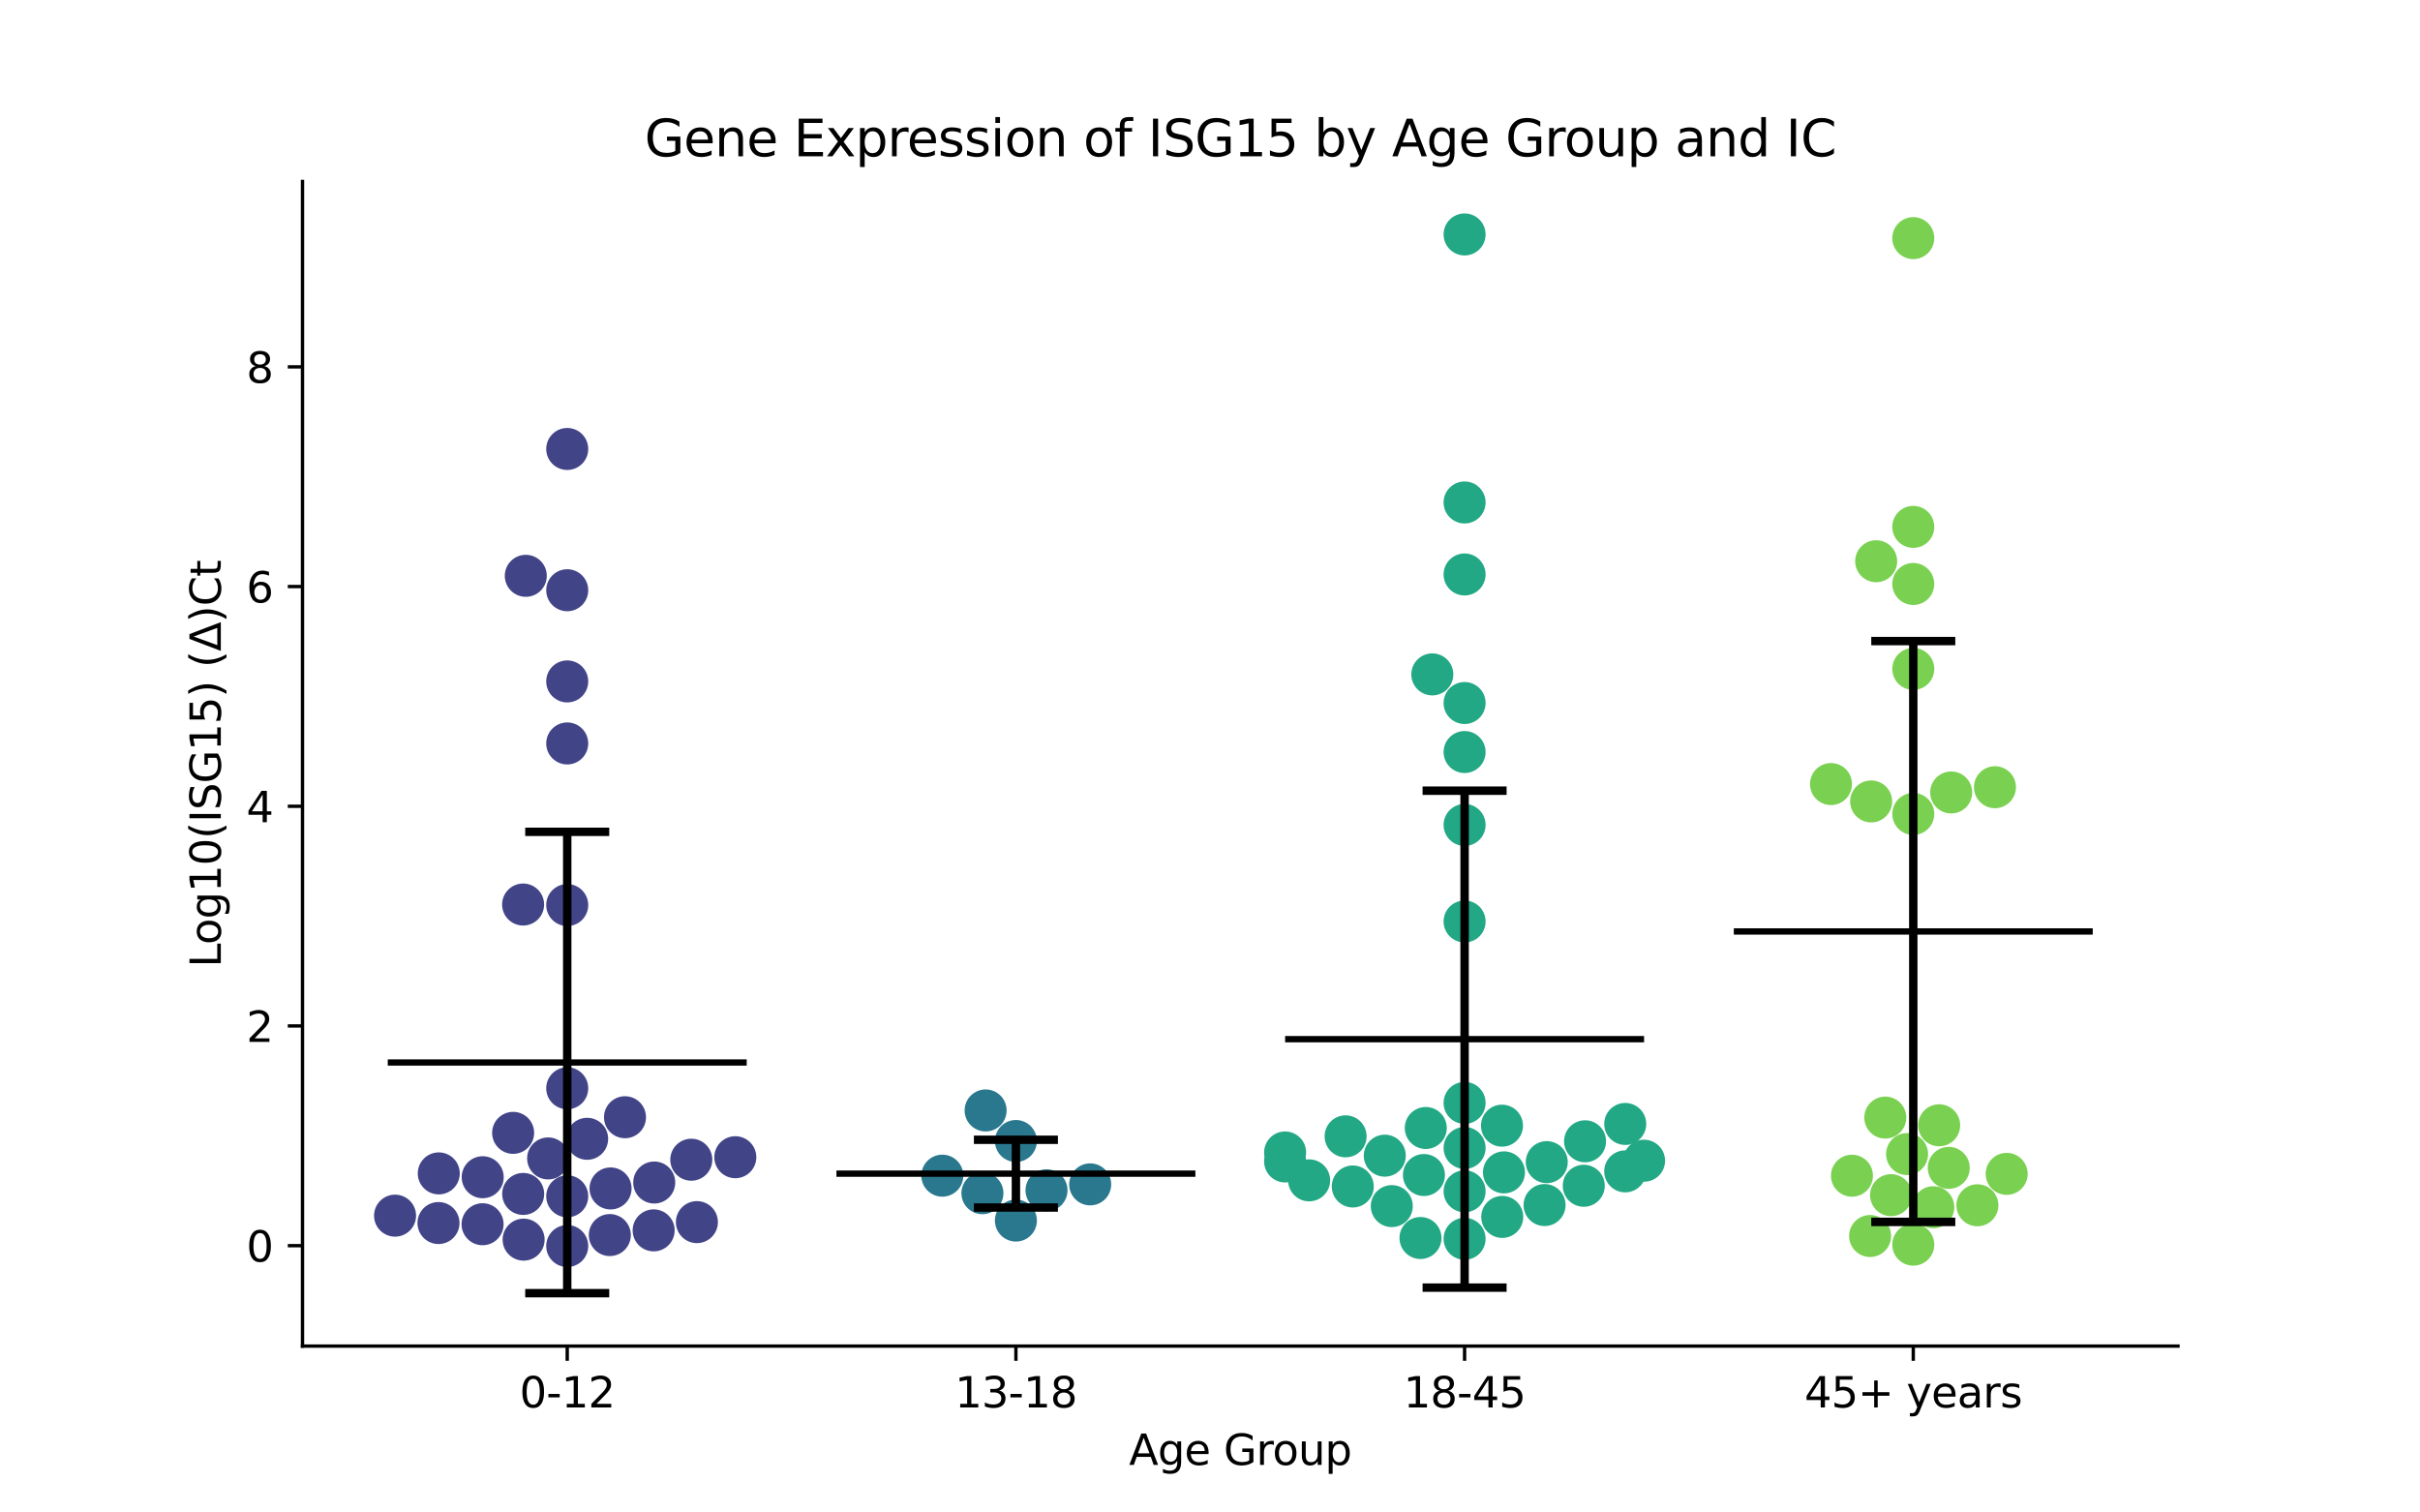<?xml version="1.0" encoding="utf-8" standalone="no"?>
<!DOCTYPE svg PUBLIC "-//W3C//DTD SVG 1.1//EN"
  "http://www.w3.org/Graphics/SVG/1.1/DTD/svg11.dtd">
<svg xmlns:xlink="http://www.w3.org/1999/xlink" width="576pt" height="360pt" viewBox="0 0 576 360" xmlns="http://www.w3.org/2000/svg" version="1.1">
 <defs>
  <style type="text/css">*{stroke-linejoin: round; stroke-linecap: butt}</style>
 </defs>
 <g id="figure_1">
  <g id="patch_1">
   <path d="M 0 360 
L 576 360 
L 576 0 
L 0 0 
z
" style="fill: #ffffff"/>
  </g>
  <g id="axes_1">
   <g id="patch_2">
    <path d="M 72 320.4 
L 518.4 320.4 
L 518.4 43.2 
L 72 43.2 
z
" style="fill: #ffffff"/>
   </g>
   <g id="PathCollection_1">
    <defs>
     <path id="C0_0_b941b42d95" d="M 0 5 
C 1.326 5 2.598 4.473 3.536 3.536 
C 4.473 2.598 5 1.326 5 -0 
C 5 -1.326 4.473 -2.598 3.536 -3.536 
C 2.598 -4.473 1.326 -5 0 -5 
C -1.326 -5 -2.598 -4.473 -3.536 -3.536 
C -4.473 -2.598 -5 -1.326 -5 0 
C -5 1.326 -4.473 2.598 -3.536 3.536 
C -2.598 4.473 -1.326 5 0 5 
z
"/>
    </defs>
    <g clip-path="url(#p0abb907a0b)">
     <use xlink:href="#C0_0_b941b42d95" x="114.891" y="280.202" style="fill: #414487"/>
    </g>
    <g clip-path="url(#p0abb907a0b)">
     <use xlink:href="#C0_0_b941b42d95" x="104.435" y="279.292" style="fill: #414487"/>
    </g>
    <g clip-path="url(#p0abb907a0b)">
     <use xlink:href="#C0_0_b941b42d95" x="175.019" y="275.438" style="fill: #414487"/>
    </g>
    <g clip-path="url(#p0abb907a0b)">
     <use xlink:href="#C0_0_b941b42d95" x="122.134" y="269.642" style="fill: #414487"/>
    </g>
    <g clip-path="url(#p0abb907a0b)">
     <use xlink:href="#C0_0_b941b42d95" x="135.009" y="259.028" style="fill: #414487"/>
    </g>
    <g clip-path="url(#p0abb907a0b)">
     <use xlink:href="#C0_0_b941b42d95" x="139.749" y="271.055" style="fill: #414487"/>
    </g>
    <g clip-path="url(#p0abb907a0b)">
     <use xlink:href="#C0_0_b941b42d95" x="135.009" y="106.863" style="fill: #414487"/>
    </g>
    <g clip-path="url(#p0abb907a0b)">
     <use xlink:href="#C0_0_b941b42d95" x="145.146" y="293.972" style="fill: #414487"/>
    </g>
    <g clip-path="url(#p0abb907a0b)">
     <use xlink:href="#C0_0_b941b42d95" x="124.631" y="295.057" style="fill: #414487"/>
    </g>
    <g clip-path="url(#p0abb907a0b)">
     <use xlink:href="#C0_0_b941b42d95" x="135.009" y="284.743" style="fill: #414487"/>
    </g>
    <g clip-path="url(#p0abb907a0b)">
     <use xlink:href="#C0_0_b941b42d95" x="135.009" y="215.42" style="fill: #414487"/>
    </g>
    <g clip-path="url(#p0abb907a0b)">
     <use xlink:href="#C0_0_b941b42d95" x="164.538" y="276.034" style="fill: #414487"/>
    </g>
    <g clip-path="url(#p0abb907a0b)">
     <use xlink:href="#C0_0_b941b42d95" x="135.009" y="162.191" style="fill: #414487"/>
    </g>
    <g clip-path="url(#p0abb907a0b)">
     <use xlink:href="#C0_0_b941b42d95" x="114.862" y="291.39" style="fill: #414487"/>
    </g>
    <g clip-path="url(#p0abb907a0b)">
     <use xlink:href="#C0_0_b941b42d95" x="124.509" y="215.296" style="fill: #414487"/>
    </g>
    <g clip-path="url(#p0abb907a0b)">
     <use xlink:href="#C0_0_b941b42d95" x="135.009" y="140.489" style="fill: #414487"/>
    </g>
    <g clip-path="url(#p0abb907a0b)">
     <use xlink:href="#C0_0_b941b42d95" x="124.525" y="284.179" style="fill: #414487"/>
    </g>
    <g clip-path="url(#p0abb907a0b)">
     <use xlink:href="#C0_0_b941b42d95" x="135.009" y="176.954" style="fill: #414487"/>
    </g>
    <g clip-path="url(#p0abb907a0b)">
     <use xlink:href="#C0_0_b941b42d95" x="148.76" y="265.922" style="fill: #414487"/>
    </g>
    <g clip-path="url(#p0abb907a0b)">
     <use xlink:href="#C0_0_b941b42d95" x="165.876" y="290.889" style="fill: #414487"/>
    </g>
    <g clip-path="url(#p0abb907a0b)">
     <use xlink:href="#C0_0_b941b42d95" x="155.718" y="281.461" style="fill: #414487"/>
    </g>
    <g clip-path="url(#p0abb907a0b)">
     <use xlink:href="#C0_0_b941b42d95" x="155.58" y="292.851" style="fill: #414487"/>
    </g>
    <g clip-path="url(#p0abb907a0b)">
     <use xlink:href="#C0_0_b941b42d95" x="125.147" y="137.056" style="fill: #414487"/>
    </g>
    <g clip-path="url(#p0abb907a0b)">
     <use xlink:href="#C0_0_b941b42d95" x="94.03" y="289.349" style="fill: #414487"/>
    </g>
    <g clip-path="url(#p0abb907a0b)">
     <use xlink:href="#C0_0_b941b42d95" x="145.323" y="282.873" style="fill: #414487"/>
    </g>
    <g clip-path="url(#p0abb907a0b)">
     <use xlink:href="#C0_0_b941b42d95" x="104.366" y="291.106" style="fill: #414487"/>
    </g>
    <g clip-path="url(#p0abb907a0b)">
     <use xlink:href="#C0_0_b941b42d95" x="135.009" y="296.577" style="fill: #414487"/>
    </g>
    <g clip-path="url(#p0abb907a0b)">
     <use xlink:href="#C0_0_b941b42d95" x="130.465" y="275.728" style="fill: #414487"/>
    </g>
   </g>
   <g id="PathCollection_2">
    <defs>
     <path id="C1_0_5e02eadceb" d="M 0 5 
C 1.326 5 2.598 4.473 3.536 3.536 
C 4.473 2.598 5 1.326 5 -0 
C 5 -1.326 4.473 -2.598 3.536 -3.536 
C 2.598 -4.473 1.326 -5 0 -5 
C -1.326 -5 -2.598 -4.473 -3.536 -3.536 
C -4.473 -2.598 -5 -1.326 -5 0 
C -5 1.326 -4.473 2.598 -3.536 3.536 
C -2.598 4.473 -1.326 5 0 5 
z
"/>
    </defs>
    <g clip-path="url(#p0abb907a0b)">
     <use xlink:href="#C1_0_5e02eadceb" x="249.089" y="283.314" style="fill: #2a788e"/>
    </g>
    <g clip-path="url(#p0abb907a0b)">
     <use xlink:href="#C1_0_5e02eadceb" x="259.484" y="281.903" style="fill: #2a788e"/>
    </g>
    <g clip-path="url(#p0abb907a0b)">
     <use xlink:href="#C1_0_5e02eadceb" x="234.594" y="264.309" style="fill: #2a788e"/>
    </g>
    <g clip-path="url(#p0abb907a0b)">
     <use xlink:href="#C1_0_5e02eadceb" x="241.803" y="290.515" style="fill: #2a788e"/>
    </g>
    <g clip-path="url(#p0abb907a0b)">
     <use xlink:href="#C1_0_5e02eadceb" x="233.832" y="284.006" style="fill: #2a788e"/>
    </g>
    <g clip-path="url(#p0abb907a0b)">
     <use xlink:href="#C1_0_5e02eadceb" x="224.29" y="279.832" style="fill: #2a788e"/>
    </g>
    <g clip-path="url(#p0abb907a0b)">
     <use xlink:href="#C1_0_5e02eadceb" x="241.803" y="271.58" style="fill: #2a788e"/>
    </g>
   </g>
   <g id="PathCollection_3">
    <defs>
     <path id="C2_0_6eb8013ddd" d="M 0 5 
C 1.326 5 2.598 4.473 3.536 3.536 
C 4.473 2.598 5 1.326 5 -0 
C 5 -1.326 4.473 -2.598 3.536 -3.536 
C 2.598 -4.473 1.326 -5 0 -5 
C -1.326 -5 -2.598 -4.473 -3.536 -3.536 
C -4.473 -2.598 -5 -1.326 -5 0 
C -5 1.326 -4.473 2.598 -3.536 3.536 
C -2.598 4.473 -1.326 5 0 5 
z
"/>
    </defs>
    <g clip-path="url(#p0abb907a0b)">
     <use xlink:href="#C2_0_6eb8013ddd" x="386.825" y="278.807" style="fill: #22a884"/>
    </g>
    <g clip-path="url(#p0abb907a0b)">
     <use xlink:href="#C2_0_6eb8013ddd" x="329.6" y="275.07" style="fill: #22a884"/>
    </g>
    <g clip-path="url(#p0abb907a0b)">
     <use xlink:href="#C2_0_6eb8013ddd" x="348.597" y="283.556" style="fill: #22a884"/>
    </g>
    <g clip-path="url(#p0abb907a0b)">
     <use xlink:href="#C2_0_6eb8013ddd" x="391.315" y="276.273" style="fill: #22a884"/>
    </g>
    <g clip-path="url(#p0abb907a0b)">
     <use xlink:href="#C2_0_6eb8013ddd" x="348.597" y="196.351" style="fill: #22a884"/>
    </g>
    <g clip-path="url(#p0abb907a0b)">
     <use xlink:href="#C2_0_6eb8013ddd" x="386.833" y="267.52" style="fill: #22a884"/>
    </g>
    <g clip-path="url(#p0abb907a0b)">
     <use xlink:href="#C2_0_6eb8013ddd" x="320.277" y="270.47" style="fill: #22a884"/>
    </g>
    <g clip-path="url(#p0abb907a0b)">
     <use xlink:href="#C2_0_6eb8013ddd" x="357.969" y="279.047" style="fill: #22a884"/>
    </g>
    <g clip-path="url(#p0abb907a0b)">
     <use xlink:href="#C2_0_6eb8013ddd" x="338.919" y="279.678" style="fill: #22a884"/>
    </g>
    <g clip-path="url(#p0abb907a0b)">
     <use xlink:href="#C2_0_6eb8013ddd" x="305.879" y="276.45" style="fill: #22a884"/>
    </g>
    <g clip-path="url(#p0abb907a0b)">
     <use xlink:href="#C2_0_6eb8013ddd" x="357.498" y="267.931" style="fill: #22a884"/>
    </g>
    <g clip-path="url(#p0abb907a0b)">
     <use xlink:href="#C2_0_6eb8013ddd" x="368.152" y="276.609" style="fill: #22a884"/>
    </g>
    <g clip-path="url(#p0abb907a0b)">
     <use xlink:href="#C2_0_6eb8013ddd" x="311.597" y="280.946" style="fill: #22a884"/>
    </g>
    <g clip-path="url(#p0abb907a0b)">
     <use xlink:href="#C2_0_6eb8013ddd" x="377.269" y="271.647" style="fill: #22a884"/>
    </g>
    <g clip-path="url(#p0abb907a0b)">
     <use xlink:href="#C2_0_6eb8013ddd" x="348.597" y="136.734" style="fill: #22a884"/>
    </g>
    <g clip-path="url(#p0abb907a0b)">
     <use xlink:href="#C2_0_6eb8013ddd" x="339.359" y="268.483" style="fill: #22a884"/>
    </g>
    <g clip-path="url(#p0abb907a0b)">
     <use xlink:href="#C2_0_6eb8013ddd" x="357.56" y="289.649" style="fill: #22a884"/>
    </g>
    <g clip-path="url(#p0abb907a0b)">
     <use xlink:href="#C2_0_6eb8013ddd" x="348.597" y="273.236" style="fill: #22a884"/>
    </g>
    <g clip-path="url(#p0abb907a0b)">
     <use xlink:href="#C2_0_6eb8013ddd" x="305.879" y="274.305" style="fill: #22a884"/>
    </g>
    <g clip-path="url(#p0abb907a0b)">
     <use xlink:href="#C2_0_6eb8013ddd" x="348.597" y="219.332" style="fill: #22a884"/>
    </g>
    <g clip-path="url(#p0abb907a0b)">
     <use xlink:href="#C2_0_6eb8013ddd" x="348.597" y="55.8" style="fill: #22a884"/>
    </g>
    <g clip-path="url(#p0abb907a0b)">
     <use xlink:href="#C2_0_6eb8013ddd" x="338.099" y="294.67" style="fill: #22a884"/>
    </g>
    <g clip-path="url(#p0abb907a0b)">
     <use xlink:href="#C2_0_6eb8013ddd" x="348.597" y="119.597" style="fill: #22a884"/>
    </g>
    <g clip-path="url(#p0abb907a0b)">
     <use xlink:href="#C2_0_6eb8013ddd" x="348.597" y="167.334" style="fill: #22a884"/>
    </g>
    <g clip-path="url(#p0abb907a0b)">
     <use xlink:href="#C2_0_6eb8013ddd" x="340.912" y="160.52" style="fill: #22a884"/>
    </g>
    <g clip-path="url(#p0abb907a0b)">
     <use xlink:href="#C2_0_6eb8013ddd" x="348.597" y="178.998" style="fill: #22a884"/>
    </g>
    <g clip-path="url(#p0abb907a0b)">
     <use xlink:href="#C2_0_6eb8013ddd" x="331.269" y="287.075" style="fill: #22a884"/>
    </g>
    <g clip-path="url(#p0abb907a0b)">
     <use xlink:href="#C2_0_6eb8013ddd" x="348.597" y="262.51" style="fill: #22a884"/>
    </g>
    <g clip-path="url(#p0abb907a0b)">
     <use xlink:href="#C2_0_6eb8013ddd" x="348.597" y="294.858" style="fill: #22a884"/>
    </g>
    <g clip-path="url(#p0abb907a0b)">
     <use xlink:href="#C2_0_6eb8013ddd" x="367.633" y="286.825" style="fill: #22a884"/>
    </g>
    <g clip-path="url(#p0abb907a0b)">
     <use xlink:href="#C2_0_6eb8013ddd" x="376.961" y="282.235" style="fill: #22a884"/>
    </g>
    <g clip-path="url(#p0abb907a0b)">
     <use xlink:href="#C2_0_6eb8013ddd" x="321.985" y="282.403" style="fill: #22a884"/>
    </g>
   </g>
   <g id="PathCollection_4">
    <defs>
     <path id="C3_0_eb1acfdec7" d="M 0 5 
C 1.326 5 2.598 4.473 3.536 3.536 
C 4.473 2.598 5 1.326 5 -0 
C 5 -1.326 4.473 -2.598 3.536 -3.536 
C 2.598 -4.473 1.326 -5 0 -5 
C -1.326 -5 -2.598 -4.473 -3.536 -3.536 
C -4.473 -2.598 -5 -1.326 -5 0 
C -5 1.326 -4.473 2.598 -3.536 3.536 
C -2.598 4.473 -1.326 5 0 5 
z
"/>
    </defs>
    <g clip-path="url(#p0abb907a0b)">
     <use xlink:href="#C3_0_eb1acfdec7" x="463.836" y="277.976" style="fill: #7ad151"/>
    </g>
    <g clip-path="url(#p0abb907a0b)">
     <use xlink:href="#C3_0_eb1acfdec7" x="460.161" y="287.344" style="fill: #7ad151"/>
    </g>
    <g clip-path="url(#p0abb907a0b)">
     <use xlink:href="#C3_0_eb1acfdec7" x="470.65" y="286.88" style="fill: #7ad151"/>
    </g>
    <g clip-path="url(#p0abb907a0b)">
     <use xlink:href="#C3_0_eb1acfdec7" x="440.796" y="279.841" style="fill: #7ad151"/>
    </g>
    <g clip-path="url(#p0abb907a0b)">
     <use xlink:href="#C3_0_eb1acfdec7" x="446.561" y="133.584" style="fill: #7ad151"/>
    </g>
    <g clip-path="url(#p0abb907a0b)">
     <use xlink:href="#C3_0_eb1acfdec7" x="450.104" y="284.468" style="fill: #7ad151"/>
    </g>
    <g clip-path="url(#p0abb907a0b)">
     <use xlink:href="#C3_0_eb1acfdec7" x="461.557" y="267.84" style="fill: #7ad151"/>
    </g>
    <g clip-path="url(#p0abb907a0b)">
     <use xlink:href="#C3_0_eb1acfdec7" x="464.415" y="188.62" style="fill: #7ad151"/>
    </g>
    <g clip-path="url(#p0abb907a0b)">
     <use xlink:href="#C3_0_eb1acfdec7" x="477.62" y="279.402" style="fill: #7ad151"/>
    </g>
    <g clip-path="url(#p0abb907a0b)">
     <use xlink:href="#C3_0_eb1acfdec7" x="448.729" y="266.004" style="fill: #7ad151"/>
    </g>
    <g clip-path="url(#p0abb907a0b)">
     <use xlink:href="#C3_0_eb1acfdec7" x="455.391" y="159.215" style="fill: #7ad151"/>
    </g>
    <g clip-path="url(#p0abb907a0b)">
     <use xlink:href="#C3_0_eb1acfdec7" x="455.391" y="56.678" style="fill: #7ad151"/>
    </g>
    <g clip-path="url(#p0abb907a0b)">
     <use xlink:href="#C3_0_eb1acfdec7" x="453.916" y="274.699" style="fill: #7ad151"/>
    </g>
    <g clip-path="url(#p0abb907a0b)">
     <use xlink:href="#C3_0_eb1acfdec7" x="445.116" y="294.194" style="fill: #7ad151"/>
    </g>
    <g clip-path="url(#p0abb907a0b)">
     <use xlink:href="#C3_0_eb1acfdec7" x="455.391" y="193.733" style="fill: #7ad151"/>
    </g>
    <g clip-path="url(#p0abb907a0b)">
     <use xlink:href="#C3_0_eb1acfdec7" x="435.807" y="186.622" style="fill: #7ad151"/>
    </g>
    <g clip-path="url(#p0abb907a0b)">
     <use xlink:href="#C3_0_eb1acfdec7" x="474.833" y="187.371" style="fill: #7ad151"/>
    </g>
    <g clip-path="url(#p0abb907a0b)">
     <use xlink:href="#C3_0_eb1acfdec7" x="455.391" y="138.995" style="fill: #7ad151"/>
    </g>
    <g clip-path="url(#p0abb907a0b)">
     <use xlink:href="#C3_0_eb1acfdec7" x="455.391" y="296.253" style="fill: #7ad151"/>
    </g>
    <g clip-path="url(#p0abb907a0b)">
     <use xlink:href="#C3_0_eb1acfdec7" x="455.391" y="125.406" style="fill: #7ad151"/>
    </g>
    <g clip-path="url(#p0abb907a0b)">
     <use xlink:href="#C3_0_eb1acfdec7" x="445.367" y="190.758" style="fill: #7ad151"/>
    </g>
   </g>
   <g id="matplotlib.axis_1">
    <g id="xtick_1">
     <g id="line2d_1">
      <defs>
       <path id="me15c0e9e4d" d="M 0 0 
L 0 3.5 
" style="stroke: #000000; stroke-width: 0.8"/>
      </defs>
      <g>
       <use xlink:href="#me15c0e9e4d" x="135.009" y="320.4" style="stroke: #000000; stroke-width: 0.8"/>
      </g>
     </g>
     <g id="text_1">
      <!-- 0-12 -->
      <g transform="translate(123.661 334.998) scale(0.1 -0.1)">
       <defs>
        <path id="DejaVuSans-30" d="M 2034 4250 
Q 1547 4250 1301 3770 
Q 1056 3291 1056 2328 
Q 1056 1369 1301 889 
Q 1547 409 2034 409 
Q 2525 409 2770 889 
Q 3016 1369 3016 2328 
Q 3016 3291 2770 3770 
Q 2525 4250 2034 4250 
z
M 2034 4750 
Q 2819 4750 3233 4129 
Q 3647 3509 3647 2328 
Q 3647 1150 3233 529 
Q 2819 -91 2034 -91 
Q 1250 -91 836 529 
Q 422 1150 422 2328 
Q 422 3509 836 4129 
Q 1250 4750 2034 4750 
z
" transform="scale(0.016)"/>
        <path id="DejaVuSans-2d" d="M 313 2009 
L 1997 2009 
L 1997 1497 
L 313 1497 
L 313 2009 
z
" transform="scale(0.016)"/>
        <path id="DejaVuSans-31" d="M 794 531 
L 1825 531 
L 1825 4091 
L 703 3866 
L 703 4441 
L 1819 4666 
L 2450 4666 
L 2450 531 
L 3481 531 
L 3481 0 
L 794 0 
L 794 531 
z
" transform="scale(0.016)"/>
        <path id="DejaVuSans-32" d="M 1228 531 
L 3431 531 
L 3431 0 
L 469 0 
L 469 531 
Q 828 903 1448 1529 
Q 2069 2156 2228 2338 
Q 2531 2678 2651 2914 
Q 2772 3150 2772 3378 
Q 2772 3750 2511 3984 
Q 2250 4219 1831 4219 
Q 1534 4219 1204 4116 
Q 875 4013 500 3803 
L 500 4441 
Q 881 4594 1212 4672 
Q 1544 4750 1819 4750 
Q 2544 4750 2975 4387 
Q 3406 4025 3406 3419 
Q 3406 3131 3298 2873 
Q 3191 2616 2906 2266 
Q 2828 2175 2409 1742 
Q 1991 1309 1228 531 
z
" transform="scale(0.016)"/>
       </defs>
       <use xlink:href="#DejaVuSans-30"/>
       <use xlink:href="#DejaVuSans-2d" x="63.623"/>
       <use xlink:href="#DejaVuSans-31" x="99.707"/>
       <use xlink:href="#DejaVuSans-32" x="163.33"/>
      </g>
     </g>
    </g>
    <g id="xtick_2">
     <g id="line2d_2">
      <g>
       <use xlink:href="#me15c0e9e4d" x="241.803" y="320.4" style="stroke: #000000; stroke-width: 0.8"/>
      </g>
     </g>
     <g id="text_2">
      <!-- 13-18 -->
      <g transform="translate(227.274 334.998) scale(0.1 -0.1)">
       <defs>
        <path id="DejaVuSans-33" d="M 2597 2516 
Q 3050 2419 3304 2112 
Q 3559 1806 3559 1356 
Q 3559 666 3084 287 
Q 2609 -91 1734 -91 
Q 1441 -91 1130 -33 
Q 819 25 488 141 
L 488 750 
Q 750 597 1062 519 
Q 1375 441 1716 441 
Q 2309 441 2620 675 
Q 2931 909 2931 1356 
Q 2931 1769 2642 2001 
Q 2353 2234 1838 2234 
L 1294 2234 
L 1294 2753 
L 1863 2753 
Q 2328 2753 2575 2939 
Q 2822 3125 2822 3475 
Q 2822 3834 2567 4026 
Q 2313 4219 1838 4219 
Q 1578 4219 1281 4162 
Q 984 4106 628 3988 
L 628 4550 
Q 988 4650 1302 4700 
Q 1616 4750 1894 4750 
Q 2613 4750 3031 4423 
Q 3450 4097 3450 3541 
Q 3450 3153 3228 2886 
Q 3006 2619 2597 2516 
z
" transform="scale(0.016)"/>
        <path id="DejaVuSans-38" d="M 2034 2216 
Q 1584 2216 1326 1975 
Q 1069 1734 1069 1313 
Q 1069 891 1326 650 
Q 1584 409 2034 409 
Q 2484 409 2743 651 
Q 3003 894 3003 1313 
Q 3003 1734 2745 1975 
Q 2488 2216 2034 2216 
z
M 1403 2484 
Q 997 2584 770 2862 
Q 544 3141 544 3541 
Q 544 4100 942 4425 
Q 1341 4750 2034 4750 
Q 2731 4750 3128 4425 
Q 3525 4100 3525 3541 
Q 3525 3141 3298 2862 
Q 3072 2584 2669 2484 
Q 3125 2378 3379 2068 
Q 3634 1759 3634 1313 
Q 3634 634 3220 271 
Q 2806 -91 2034 -91 
Q 1263 -91 848 271 
Q 434 634 434 1313 
Q 434 1759 690 2068 
Q 947 2378 1403 2484 
z
M 1172 3481 
Q 1172 3119 1398 2916 
Q 1625 2713 2034 2713 
Q 2441 2713 2670 2916 
Q 2900 3119 2900 3481 
Q 2900 3844 2670 4047 
Q 2441 4250 2034 4250 
Q 1625 4250 1398 4047 
Q 1172 3844 1172 3481 
z
" transform="scale(0.016)"/>
       </defs>
       <use xlink:href="#DejaVuSans-31"/>
       <use xlink:href="#DejaVuSans-33" x="63.623"/>
       <use xlink:href="#DejaVuSans-2d" x="127.246"/>
       <use xlink:href="#DejaVuSans-31" x="163.33"/>
       <use xlink:href="#DejaVuSans-38" x="226.953"/>
      </g>
     </g>
    </g>
    <g id="xtick_3">
     <g id="line2d_3">
      <g>
       <use xlink:href="#me15c0e9e4d" x="348.597" y="320.4" style="stroke: #000000; stroke-width: 0.8"/>
      </g>
     </g>
     <g id="text_3">
      <!-- 18-45 -->
      <g transform="translate(334.068 334.998) scale(0.1 -0.1)">
       <defs>
        <path id="DejaVuSans-34" d="M 2419 4116 
L 825 1625 
L 2419 1625 
L 2419 4116 
z
M 2253 4666 
L 3047 4666 
L 3047 1625 
L 3713 1625 
L 3713 1100 
L 3047 1100 
L 3047 0 
L 2419 0 
L 2419 1100 
L 313 1100 
L 313 1709 
L 2253 4666 
z
" transform="scale(0.016)"/>
        <path id="DejaVuSans-35" d="M 691 4666 
L 3169 4666 
L 3169 4134 
L 1269 4134 
L 1269 2991 
Q 1406 3038 1543 3061 
Q 1681 3084 1819 3084 
Q 2600 3084 3056 2656 
Q 3513 2228 3513 1497 
Q 3513 744 3044 326 
Q 2575 -91 1722 -91 
Q 1428 -91 1123 -41 
Q 819 9 494 109 
L 494 744 
Q 775 591 1075 516 
Q 1375 441 1709 441 
Q 2250 441 2565 725 
Q 2881 1009 2881 1497 
Q 2881 1984 2565 2268 
Q 2250 2553 1709 2553 
Q 1456 2553 1204 2497 
Q 953 2441 691 2322 
L 691 4666 
z
" transform="scale(0.016)"/>
       </defs>
       <use xlink:href="#DejaVuSans-31"/>
       <use xlink:href="#DejaVuSans-38" x="63.623"/>
       <use xlink:href="#DejaVuSans-2d" x="127.246"/>
       <use xlink:href="#DejaVuSans-34" x="163.33"/>
       <use xlink:href="#DejaVuSans-35" x="226.953"/>
      </g>
     </g>
    </g>
    <g id="xtick_4">
     <g id="line2d_4">
      <g>
       <use xlink:href="#me15c0e9e4d" x="455.391" y="320.4" style="stroke: #000000; stroke-width: 0.8"/>
      </g>
     </g>
     <g id="text_4">
      <!-- 45+ years -->
      <g transform="translate(429.49 334.998) scale(0.1 -0.1)">
       <defs>
        <path id="DejaVuSans-2b" d="M 2944 4013 
L 2944 2272 
L 4684 2272 
L 4684 1741 
L 2944 1741 
L 2944 0 
L 2419 0 
L 2419 1741 
L 678 1741 
L 678 2272 
L 2419 2272 
L 2419 4013 
L 2944 4013 
z
" transform="scale(0.016)"/>
        <path id="DejaVuSans-20" transform="scale(0.016)"/>
        <path id="DejaVuSans-79" d="M 2059 -325 
Q 1816 -950 1584 -1140 
Q 1353 -1331 966 -1331 
L 506 -1331 
L 506 -850 
L 844 -850 
Q 1081 -850 1212 -737 
Q 1344 -625 1503 -206 
L 1606 56 
L 191 3500 
L 800 3500 
L 1894 763 
L 2988 3500 
L 3597 3500 
L 2059 -325 
z
" transform="scale(0.016)"/>
        <path id="DejaVuSans-65" d="M 3597 1894 
L 3597 1613 
L 953 1613 
Q 991 1019 1311 708 
Q 1631 397 2203 397 
Q 2534 397 2845 478 
Q 3156 559 3463 722 
L 3463 178 
Q 3153 47 2828 -22 
Q 2503 -91 2169 -91 
Q 1331 -91 842 396 
Q 353 884 353 1716 
Q 353 2575 817 3079 
Q 1281 3584 2069 3584 
Q 2775 3584 3186 3129 
Q 3597 2675 3597 1894 
z
M 3022 2063 
Q 3016 2534 2758 2815 
Q 2500 3097 2075 3097 
Q 1594 3097 1305 2825 
Q 1016 2553 972 2059 
L 3022 2063 
z
" transform="scale(0.016)"/>
        <path id="DejaVuSans-61" d="M 2194 1759 
Q 1497 1759 1228 1600 
Q 959 1441 959 1056 
Q 959 750 1161 570 
Q 1363 391 1709 391 
Q 2188 391 2477 730 
Q 2766 1069 2766 1631 
L 2766 1759 
L 2194 1759 
z
M 3341 1997 
L 3341 0 
L 2766 0 
L 2766 531 
Q 2569 213 2275 61 
Q 1981 -91 1556 -91 
Q 1019 -91 701 211 
Q 384 513 384 1019 
Q 384 1609 779 1909 
Q 1175 2209 1959 2209 
L 2766 2209 
L 2766 2266 
Q 2766 2663 2505 2880 
Q 2244 3097 1772 3097 
Q 1472 3097 1187 3025 
Q 903 2953 641 2809 
L 641 3341 
Q 956 3463 1253 3523 
Q 1550 3584 1831 3584 
Q 2591 3584 2966 3190 
Q 3341 2797 3341 1997 
z
" transform="scale(0.016)"/>
        <path id="DejaVuSans-72" d="M 2631 2963 
Q 2534 3019 2420 3045 
Q 2306 3072 2169 3072 
Q 1681 3072 1420 2755 
Q 1159 2438 1159 1844 
L 1159 0 
L 581 0 
L 581 3500 
L 1159 3500 
L 1159 2956 
Q 1341 3275 1631 3429 
Q 1922 3584 2338 3584 
Q 2397 3584 2469 3576 
Q 2541 3569 2628 3553 
L 2631 2963 
z
" transform="scale(0.016)"/>
        <path id="DejaVuSans-73" d="M 2834 3397 
L 2834 2853 
Q 2591 2978 2328 3040 
Q 2066 3103 1784 3103 
Q 1356 3103 1142 2972 
Q 928 2841 928 2578 
Q 928 2378 1081 2264 
Q 1234 2150 1697 2047 
L 1894 2003 
Q 2506 1872 2764 1633 
Q 3022 1394 3022 966 
Q 3022 478 2636 193 
Q 2250 -91 1575 -91 
Q 1294 -91 989 -36 
Q 684 19 347 128 
L 347 722 
Q 666 556 975 473 
Q 1284 391 1588 391 
Q 1994 391 2212 530 
Q 2431 669 2431 922 
Q 2431 1156 2273 1281 
Q 2116 1406 1581 1522 
L 1381 1569 
Q 847 1681 609 1914 
Q 372 2147 372 2553 
Q 372 3047 722 3315 
Q 1072 3584 1716 3584 
Q 2034 3584 2315 3537 
Q 2597 3491 2834 3397 
z
" transform="scale(0.016)"/>
       </defs>
       <use xlink:href="#DejaVuSans-34"/>
       <use xlink:href="#DejaVuSans-35" x="63.623"/>
       <use xlink:href="#DejaVuSans-2b" x="127.246"/>
       <use xlink:href="#DejaVuSans-20" x="211.035"/>
       <use xlink:href="#DejaVuSans-79" x="242.822"/>
       <use xlink:href="#DejaVuSans-65" x="302.002"/>
       <use xlink:href="#DejaVuSans-61" x="363.525"/>
       <use xlink:href="#DejaVuSans-72" x="424.805"/>
       <use xlink:href="#DejaVuSans-73" x="465.918"/>
      </g>
     </g>
    </g>
    <g id="text_5">
     <!-- Age Group -->
     <g transform="translate(268.72 348.677) scale(0.1 -0.1)">
      <defs>
       <path id="DejaVuSans-41" d="M 2188 4044 
L 1331 1722 
L 3047 1722 
L 2188 4044 
z
M 1831 4666 
L 2547 4666 
L 4325 0 
L 3669 0 
L 3244 1197 
L 1141 1197 
L 716 0 
L 50 0 
L 1831 4666 
z
" transform="scale(0.016)"/>
       <path id="DejaVuSans-67" d="M 2906 1791 
Q 2906 2416 2648 2759 
Q 2391 3103 1925 3103 
Q 1463 3103 1205 2759 
Q 947 2416 947 1791 
Q 947 1169 1205 825 
Q 1463 481 1925 481 
Q 2391 481 2648 825 
Q 2906 1169 2906 1791 
z
M 3481 434 
Q 3481 -459 3084 -895 
Q 2688 -1331 1869 -1331 
Q 1566 -1331 1297 -1286 
Q 1028 -1241 775 -1147 
L 775 -588 
Q 1028 -725 1275 -790 
Q 1522 -856 1778 -856 
Q 2344 -856 2625 -561 
Q 2906 -266 2906 331 
L 2906 616 
Q 2728 306 2450 153 
Q 2172 0 1784 0 
Q 1141 0 747 490 
Q 353 981 353 1791 
Q 353 2603 747 3093 
Q 1141 3584 1784 3584 
Q 2172 3584 2450 3431 
Q 2728 3278 2906 2969 
L 2906 3500 
L 3481 3500 
L 3481 434 
z
" transform="scale(0.016)"/>
       <path id="DejaVuSans-47" d="M 3809 666 
L 3809 1919 
L 2778 1919 
L 2778 2438 
L 4434 2438 
L 4434 434 
Q 4069 175 3628 42 
Q 3188 -91 2688 -91 
Q 1594 -91 976 548 
Q 359 1188 359 2328 
Q 359 3472 976 4111 
Q 1594 4750 2688 4750 
Q 3144 4750 3555 4637 
Q 3966 4525 4313 4306 
L 4313 3634 
Q 3963 3931 3569 4081 
Q 3175 4231 2741 4231 
Q 1884 4231 1454 3753 
Q 1025 3275 1025 2328 
Q 1025 1384 1454 906 
Q 1884 428 2741 428 
Q 3075 428 3337 486 
Q 3600 544 3809 666 
z
" transform="scale(0.016)"/>
       <path id="DejaVuSans-6f" d="M 1959 3097 
Q 1497 3097 1228 2736 
Q 959 2375 959 1747 
Q 959 1119 1226 758 
Q 1494 397 1959 397 
Q 2419 397 2687 759 
Q 2956 1122 2956 1747 
Q 2956 2369 2687 2733 
Q 2419 3097 1959 3097 
z
M 1959 3584 
Q 2709 3584 3137 3096 
Q 3566 2609 3566 1747 
Q 3566 888 3137 398 
Q 2709 -91 1959 -91 
Q 1206 -91 779 398 
Q 353 888 353 1747 
Q 353 2609 779 3096 
Q 1206 3584 1959 3584 
z
" transform="scale(0.016)"/>
       <path id="DejaVuSans-75" d="M 544 1381 
L 544 3500 
L 1119 3500 
L 1119 1403 
Q 1119 906 1312 657 
Q 1506 409 1894 409 
Q 2359 409 2629 706 
Q 2900 1003 2900 1516 
L 2900 3500 
L 3475 3500 
L 3475 0 
L 2900 0 
L 2900 538 
Q 2691 219 2414 64 
Q 2138 -91 1772 -91 
Q 1169 -91 856 284 
Q 544 659 544 1381 
z
M 1991 3584 
L 1991 3584 
z
" transform="scale(0.016)"/>
       <path id="DejaVuSans-70" d="M 1159 525 
L 1159 -1331 
L 581 -1331 
L 581 3500 
L 1159 3500 
L 1159 2969 
Q 1341 3281 1617 3432 
Q 1894 3584 2278 3584 
Q 2916 3584 3314 3078 
Q 3713 2572 3713 1747 
Q 3713 922 3314 415 
Q 2916 -91 2278 -91 
Q 1894 -91 1617 61 
Q 1341 213 1159 525 
z
M 3116 1747 
Q 3116 2381 2855 2742 
Q 2594 3103 2138 3103 
Q 1681 3103 1420 2742 
Q 1159 2381 1159 1747 
Q 1159 1113 1420 752 
Q 1681 391 2138 391 
Q 2594 391 2855 752 
Q 3116 1113 3116 1747 
z
" transform="scale(0.016)"/>
      </defs>
      <use xlink:href="#DejaVuSans-41"/>
      <use xlink:href="#DejaVuSans-67" x="68.408"/>
      <use xlink:href="#DejaVuSans-65" x="131.885"/>
      <use xlink:href="#DejaVuSans-20" x="193.408"/>
      <use xlink:href="#DejaVuSans-47" x="225.195"/>
      <use xlink:href="#DejaVuSans-72" x="302.686"/>
      <use xlink:href="#DejaVuSans-6f" x="341.549"/>
      <use xlink:href="#DejaVuSans-75" x="402.73"/>
      <use xlink:href="#DejaVuSans-70" x="466.109"/>
     </g>
    </g>
   </g>
   <g id="matplotlib.axis_2">
    <g id="ytick_1">
     <g id="line2d_5">
      <defs>
       <path id="m4e38feef10" d="M 0 0 
L -3.5 0 
" style="stroke: #000000; stroke-width: 0.8"/>
      </defs>
      <g>
       <use xlink:href="#m4e38feef10" x="72" y="296.488" style="stroke: #000000; stroke-width: 0.8"/>
      </g>
     </g>
     <g id="text_6">
      <!-- 0 -->
      <g transform="translate(58.638 300.287) scale(0.1 -0.1)">
       <use xlink:href="#DejaVuSans-30"/>
      </g>
     </g>
    </g>
    <g id="ytick_2">
     <g id="line2d_6">
      <g>
       <use xlink:href="#m4e38feef10" x="72" y="244.195" style="stroke: #000000; stroke-width: 0.8"/>
      </g>
     </g>
     <g id="text_7">
      <!-- 2 -->
      <g transform="translate(58.638 247.994) scale(0.1 -0.1)">
       <use xlink:href="#DejaVuSans-32"/>
      </g>
     </g>
    </g>
    <g id="ytick_3">
     <g id="line2d_7">
      <g>
       <use xlink:href="#m4e38feef10" x="72" y="191.902" style="stroke: #000000; stroke-width: 0.8"/>
      </g>
     </g>
     <g id="text_8">
      <!-- 4 -->
      <g transform="translate(58.638 195.701) scale(0.1 -0.1)">
       <use xlink:href="#DejaVuSans-34"/>
      </g>
     </g>
    </g>
    <g id="ytick_4">
     <g id="line2d_8">
      <g>
       <use xlink:href="#m4e38feef10" x="72" y="139.609" style="stroke: #000000; stroke-width: 0.8"/>
      </g>
     </g>
     <g id="text_9">
      <!-- 6 -->
      <g transform="translate(58.638 143.409) scale(0.1 -0.1)">
       <defs>
        <path id="DejaVuSans-36" d="M 2113 2584 
Q 1688 2584 1439 2293 
Q 1191 2003 1191 1497 
Q 1191 994 1439 701 
Q 1688 409 2113 409 
Q 2538 409 2786 701 
Q 3034 994 3034 1497 
Q 3034 2003 2786 2293 
Q 2538 2584 2113 2584 
z
M 3366 4563 
L 3366 3988 
Q 3128 4100 2886 4159 
Q 2644 4219 2406 4219 
Q 1781 4219 1451 3797 
Q 1122 3375 1075 2522 
Q 1259 2794 1537 2939 
Q 1816 3084 2150 3084 
Q 2853 3084 3261 2657 
Q 3669 2231 3669 1497 
Q 3669 778 3244 343 
Q 2819 -91 2113 -91 
Q 1303 -91 875 529 
Q 447 1150 447 2328 
Q 447 3434 972 4092 
Q 1497 4750 2381 4750 
Q 2619 4750 2861 4703 
Q 3103 4656 3366 4563 
z
" transform="scale(0.016)"/>
       </defs>
       <use xlink:href="#DejaVuSans-36"/>
      </g>
     </g>
    </g>
    <g id="ytick_5">
     <g id="line2d_9">
      <g>
       <use xlink:href="#m4e38feef10" x="72" y="87.317" style="stroke: #000000; stroke-width: 0.8"/>
      </g>
     </g>
     <g id="text_10">
      <!-- 8 -->
      <g transform="translate(58.638 91.116) scale(0.1 -0.1)">
       <use xlink:href="#DejaVuSans-38"/>
      </g>
     </g>
    </g>
    <g id="text_11">
     <!-- Log10(ISG15) (Δ)Ct -->
     <g transform="translate(52.558 230.245) rotate(-90) scale(0.1 -0.1)">
      <defs>
       <path id="DejaVuSans-4c" d="M 628 4666 
L 1259 4666 
L 1259 531 
L 3531 531 
L 3531 0 
L 628 0 
L 628 4666 
z
" transform="scale(0.016)"/>
       <path id="DejaVuSans-28" d="M 1984 4856 
Q 1566 4138 1362 3434 
Q 1159 2731 1159 2009 
Q 1159 1288 1364 580 
Q 1569 -128 1984 -844 
L 1484 -844 
Q 1016 -109 783 600 
Q 550 1309 550 2009 
Q 550 2706 781 3412 
Q 1013 4119 1484 4856 
L 1984 4856 
z
" transform="scale(0.016)"/>
       <path id="DejaVuSans-49" d="M 628 4666 
L 1259 4666 
L 1259 0 
L 628 0 
L 628 4666 
z
" transform="scale(0.016)"/>
       <path id="DejaVuSans-53" d="M 3425 4513 
L 3425 3897 
Q 3066 4069 2747 4153 
Q 2428 4238 2131 4238 
Q 1616 4238 1336 4038 
Q 1056 3838 1056 3469 
Q 1056 3159 1242 3001 
Q 1428 2844 1947 2747 
L 2328 2669 
Q 3034 2534 3370 2195 
Q 3706 1856 3706 1288 
Q 3706 609 3251 259 
Q 2797 -91 1919 -91 
Q 1588 -91 1214 -16 
Q 841 59 441 206 
L 441 856 
Q 825 641 1194 531 
Q 1563 422 1919 422 
Q 2459 422 2753 634 
Q 3047 847 3047 1241 
Q 3047 1584 2836 1778 
Q 2625 1972 2144 2069 
L 1759 2144 
Q 1053 2284 737 2584 
Q 422 2884 422 3419 
Q 422 4038 858 4394 
Q 1294 4750 2059 4750 
Q 2388 4750 2728 4690 
Q 3069 4631 3425 4513 
z
" transform="scale(0.016)"/>
       <path id="DejaVuSans-29" d="M 513 4856 
L 1013 4856 
Q 1481 4119 1714 3412 
Q 1947 2706 1947 2009 
Q 1947 1309 1714 600 
Q 1481 -109 1013 -844 
L 513 -844 
Q 928 -128 1133 580 
Q 1338 1288 1338 2009 
Q 1338 2731 1133 3434 
Q 928 4138 513 4856 
z
" transform="scale(0.016)"/>
       <path id="DejaVuSans-394" d="M 2188 4044 
L 906 525 
L 3472 525 
L 2188 4044 
z
M 50 0 
L 1831 4666 
L 2547 4666 
L 4325 0 
L 50 0 
z
" transform="scale(0.016)"/>
       <path id="DejaVuSans-43" d="M 4122 4306 
L 4122 3641 
Q 3803 3938 3442 4084 
Q 3081 4231 2675 4231 
Q 1875 4231 1450 3742 
Q 1025 3253 1025 2328 
Q 1025 1406 1450 917 
Q 1875 428 2675 428 
Q 3081 428 3442 575 
Q 3803 722 4122 1019 
L 4122 359 
Q 3791 134 3420 21 
Q 3050 -91 2638 -91 
Q 1578 -91 968 557 
Q 359 1206 359 2328 
Q 359 3453 968 4101 
Q 1578 4750 2638 4750 
Q 3056 4750 3426 4639 
Q 3797 4528 4122 4306 
z
" transform="scale(0.016)"/>
       <path id="DejaVuSans-74" d="M 1172 4494 
L 1172 3500 
L 2356 3500 
L 2356 3053 
L 1172 3053 
L 1172 1153 
Q 1172 725 1289 603 
Q 1406 481 1766 481 
L 2356 481 
L 2356 0 
L 1766 0 
Q 1100 0 847 248 
Q 594 497 594 1153 
L 594 3053 
L 172 3053 
L 172 3500 
L 594 3500 
L 594 4494 
L 1172 4494 
z
" transform="scale(0.016)"/>
      </defs>
      <use xlink:href="#DejaVuSans-4c"/>
      <use xlink:href="#DejaVuSans-6f" x="53.963"/>
      <use xlink:href="#DejaVuSans-67" x="115.145"/>
      <use xlink:href="#DejaVuSans-31" x="178.621"/>
      <use xlink:href="#DejaVuSans-30" x="242.244"/>
      <use xlink:href="#DejaVuSans-28" x="305.867"/>
      <use xlink:href="#DejaVuSans-49" x="344.881"/>
      <use xlink:href="#DejaVuSans-53" x="374.373"/>
      <use xlink:href="#DejaVuSans-47" x="437.85"/>
      <use xlink:href="#DejaVuSans-31" x="515.34"/>
      <use xlink:href="#DejaVuSans-35" x="578.963"/>
      <use xlink:href="#DejaVuSans-29" x="642.586"/>
      <use xlink:href="#DejaVuSans-20" x="681.6"/>
      <use xlink:href="#DejaVuSans-28" x="713.387"/>
      <use xlink:href="#DejaVuSans-394" x="752.4"/>
      <use xlink:href="#DejaVuSans-29" x="820.809"/>
      <use xlink:href="#DejaVuSans-43" x="859.822"/>
      <use xlink:href="#DejaVuSans-74" x="929.646"/>
     </g>
    </g>
   </g>
   <g id="LineCollection_1">
    <path d="M 135.009 307.8 
L 135.009 197.99 
" clip-path="url(#p0abb907a0b)" style="fill: none; stroke: #000000; stroke-width: 2"/>
   </g>
   <g id="line2d_10">
    <defs>
     <path id="m8ee5ce5724" d="M 10 0 
L -10 -0 
" style="stroke: #000000; stroke-width: 2"/>
    </defs>
    <g clip-path="url(#p0abb907a0b)">
     <use xlink:href="#m8ee5ce5724" x="135.009" y="307.8" style="stroke: #000000; stroke-width: 2"/>
    </g>
   </g>
   <g id="line2d_11">
    <g clip-path="url(#p0abb907a0b)">
     <use xlink:href="#m8ee5ce5724" x="135.009" y="197.99" style="stroke: #000000; stroke-width: 2"/>
    </g>
   </g>
   <g id="LineCollection_2">
    <path d="M 92.291 252.895 
L 177.726 252.895 
" clip-path="url(#p0abb907a0b)" style="fill: none; stroke: #000000; stroke-width: 1.5"/>
   </g>
   <g id="LineCollection_3">
    <path d="M 241.803 287.417 
L 241.803 271.286 
" clip-path="url(#p0abb907a0b)" style="fill: none; stroke: #000000; stroke-width: 2"/>
   </g>
   <g id="line2d_12">
    <g clip-path="url(#p0abb907a0b)">
     <use xlink:href="#m8ee5ce5724" x="241.803" y="287.417" style="stroke: #000000; stroke-width: 2"/>
    </g>
   </g>
   <g id="line2d_13">
    <g clip-path="url(#p0abb907a0b)">
     <use xlink:href="#m8ee5ce5724" x="241.803" y="271.286" style="stroke: #000000; stroke-width: 2"/>
    </g>
   </g>
   <g id="LineCollection_4">
    <path d="M 199.085 279.351 
L 284.521 279.351 
" clip-path="url(#p0abb907a0b)" style="fill: none; stroke: #000000; stroke-width: 1.5"/>
   </g>
   <g id="LineCollection_5">
    <path d="M 348.597 306.484 
L 348.597 188.199 
" clip-path="url(#p0abb907a0b)" style="fill: none; stroke: #000000; stroke-width: 2"/>
   </g>
   <g id="line2d_14">
    <g clip-path="url(#p0abb907a0b)">
     <use xlink:href="#m8ee5ce5724" x="348.597" y="306.484" style="stroke: #000000; stroke-width: 2"/>
    </g>
   </g>
   <g id="line2d_15">
    <g clip-path="url(#p0abb907a0b)">
     <use xlink:href="#m8ee5ce5724" x="348.597" y="188.199" style="stroke: #000000; stroke-width: 2"/>
    </g>
   </g>
   <g id="LineCollection_6">
    <path d="M 305.879 247.341 
L 391.315 247.341 
" clip-path="url(#p0abb907a0b)" style="fill: none; stroke: #000000; stroke-width: 1.5"/>
   </g>
   <g id="LineCollection_7">
    <path d="M 455.391 290.834 
L 455.391 152.583 
" clip-path="url(#p0abb907a0b)" style="fill: none; stroke: #000000; stroke-width: 2"/>
   </g>
   <g id="line2d_16">
    <g clip-path="url(#p0abb907a0b)">
     <use xlink:href="#m8ee5ce5724" x="455.391" y="290.834" style="stroke: #000000; stroke-width: 2"/>
    </g>
   </g>
   <g id="line2d_17">
    <g clip-path="url(#p0abb907a0b)">
     <use xlink:href="#m8ee5ce5724" x="455.391" y="152.583" style="stroke: #000000; stroke-width: 2"/>
    </g>
   </g>
   <g id="LineCollection_8">
    <path d="M 412.674 221.709 
L 498.109 221.709 
" clip-path="url(#p0abb907a0b)" style="fill: none; stroke: #000000; stroke-width: 1.5"/>
   </g>
   <g id="patch_3">
    <path d="M 72 320.4 
L 72 43.2 
" style="fill: none; stroke: #000000; stroke-width: 0.8; stroke-linejoin: miter; stroke-linecap: square"/>
   </g>
   <g id="patch_4">
    <path d="M 72 320.4 
L 518.4 320.4 
" style="fill: none; stroke: #000000; stroke-width: 0.8; stroke-linejoin: miter; stroke-linecap: square"/>
   </g>
   <g id="text_12">
    <!-- Gene Expression of ISG15 by Age Group and IC -->
    <g transform="translate(153.419 37.2) scale(0.12 -0.12)">
     <defs>
      <path id="DejaVuSans-6e" d="M 3513 2113 
L 3513 0 
L 2938 0 
L 2938 2094 
Q 2938 2591 2744 2837 
Q 2550 3084 2163 3084 
Q 1697 3084 1428 2787 
Q 1159 2491 1159 1978 
L 1159 0 
L 581 0 
L 581 3500 
L 1159 3500 
L 1159 2956 
Q 1366 3272 1645 3428 
Q 1925 3584 2291 3584 
Q 2894 3584 3203 3211 
Q 3513 2838 3513 2113 
z
" transform="scale(0.016)"/>
      <path id="DejaVuSans-45" d="M 628 4666 
L 3578 4666 
L 3578 4134 
L 1259 4134 
L 1259 2753 
L 3481 2753 
L 3481 2222 
L 1259 2222 
L 1259 531 
L 3634 531 
L 3634 0 
L 628 0 
L 628 4666 
z
" transform="scale(0.016)"/>
      <path id="DejaVuSans-78" d="M 3513 3500 
L 2247 1797 
L 3578 0 
L 2900 0 
L 1881 1375 
L 863 0 
L 184 0 
L 1544 1831 
L 300 3500 
L 978 3500 
L 1906 2253 
L 2834 3500 
L 3513 3500 
z
" transform="scale(0.016)"/>
      <path id="DejaVuSans-69" d="M 603 3500 
L 1178 3500 
L 1178 0 
L 603 0 
L 603 3500 
z
M 603 4863 
L 1178 4863 
L 1178 4134 
L 603 4134 
L 603 4863 
z
" transform="scale(0.016)"/>
      <path id="DejaVuSans-66" d="M 2375 4863 
L 2375 4384 
L 1825 4384 
Q 1516 4384 1395 4259 
Q 1275 4134 1275 3809 
L 1275 3500 
L 2222 3500 
L 2222 3053 
L 1275 3053 
L 1275 0 
L 697 0 
L 697 3053 
L 147 3053 
L 147 3500 
L 697 3500 
L 697 3744 
Q 697 4328 969 4595 
Q 1241 4863 1831 4863 
L 2375 4863 
z
" transform="scale(0.016)"/>
      <path id="DejaVuSans-62" d="M 3116 1747 
Q 3116 2381 2855 2742 
Q 2594 3103 2138 3103 
Q 1681 3103 1420 2742 
Q 1159 2381 1159 1747 
Q 1159 1113 1420 752 
Q 1681 391 2138 391 
Q 2594 391 2855 752 
Q 3116 1113 3116 1747 
z
M 1159 2969 
Q 1341 3281 1617 3432 
Q 1894 3584 2278 3584 
Q 2916 3584 3314 3078 
Q 3713 2572 3713 1747 
Q 3713 922 3314 415 
Q 2916 -91 2278 -91 
Q 1894 -91 1617 61 
Q 1341 213 1159 525 
L 1159 0 
L 581 0 
L 581 4863 
L 1159 4863 
L 1159 2969 
z
" transform="scale(0.016)"/>
      <path id="DejaVuSans-64" d="M 2906 2969 
L 2906 4863 
L 3481 4863 
L 3481 0 
L 2906 0 
L 2906 525 
Q 2725 213 2448 61 
Q 2172 -91 1784 -91 
Q 1150 -91 751 415 
Q 353 922 353 1747 
Q 353 2572 751 3078 
Q 1150 3584 1784 3584 
Q 2172 3584 2448 3432 
Q 2725 3281 2906 2969 
z
M 947 1747 
Q 947 1113 1208 752 
Q 1469 391 1925 391 
Q 2381 391 2643 752 
Q 2906 1113 2906 1747 
Q 2906 2381 2643 2742 
Q 2381 3103 1925 3103 
Q 1469 3103 1208 2742 
Q 947 2381 947 1747 
z
" transform="scale(0.016)"/>
     </defs>
     <use xlink:href="#DejaVuSans-47"/>
     <use xlink:href="#DejaVuSans-65" x="77.49"/>
     <use xlink:href="#DejaVuSans-6e" x="139.014"/>
     <use xlink:href="#DejaVuSans-65" x="202.393"/>
     <use xlink:href="#DejaVuSans-20" x="263.916"/>
     <use xlink:href="#DejaVuSans-45" x="295.703"/>
     <use xlink:href="#DejaVuSans-78" x="358.887"/>
     <use xlink:href="#DejaVuSans-70" x="418.066"/>
     <use xlink:href="#DejaVuSans-72" x="481.543"/>
     <use xlink:href="#DejaVuSans-65" x="520.406"/>
     <use xlink:href="#DejaVuSans-73" x="581.93"/>
     <use xlink:href="#DejaVuSans-73" x="634.029"/>
     <use xlink:href="#DejaVuSans-69" x="686.129"/>
     <use xlink:href="#DejaVuSans-6f" x="713.912"/>
     <use xlink:href="#DejaVuSans-6e" x="775.094"/>
     <use xlink:href="#DejaVuSans-20" x="838.473"/>
     <use xlink:href="#DejaVuSans-6f" x="870.26"/>
     <use xlink:href="#DejaVuSans-66" x="931.441"/>
     <use xlink:href="#DejaVuSans-20" x="966.646"/>
     <use xlink:href="#DejaVuSans-49" x="998.434"/>
     <use xlink:href="#DejaVuSans-53" x="1027.926"/>
     <use xlink:href="#DejaVuSans-47" x="1091.402"/>
     <use xlink:href="#DejaVuSans-31" x="1168.893"/>
     <use xlink:href="#DejaVuSans-35" x="1232.516"/>
     <use xlink:href="#DejaVuSans-20" x="1296.139"/>
     <use xlink:href="#DejaVuSans-62" x="1327.926"/>
     <use xlink:href="#DejaVuSans-79" x="1391.402"/>
     <use xlink:href="#DejaVuSans-20" x="1450.582"/>
     <use xlink:href="#DejaVuSans-41" x="1482.369"/>
     <use xlink:href="#DejaVuSans-67" x="1550.777"/>
     <use xlink:href="#DejaVuSans-65" x="1614.254"/>
     <use xlink:href="#DejaVuSans-20" x="1675.777"/>
     <use xlink:href="#DejaVuSans-47" x="1707.564"/>
     <use xlink:href="#DejaVuSans-72" x="1785.055"/>
     <use xlink:href="#DejaVuSans-6f" x="1823.918"/>
     <use xlink:href="#DejaVuSans-75" x="1885.1"/>
     <use xlink:href="#DejaVuSans-70" x="1948.479"/>
     <use xlink:href="#DejaVuSans-20" x="2011.955"/>
     <use xlink:href="#DejaVuSans-61" x="2043.742"/>
     <use xlink:href="#DejaVuSans-6e" x="2105.021"/>
     <use xlink:href="#DejaVuSans-64" x="2168.4"/>
     <use xlink:href="#DejaVuSans-20" x="2231.877"/>
     <use xlink:href="#DejaVuSans-49" x="2263.664"/>
     <use xlink:href="#DejaVuSans-43" x="2293.156"/>
    </g>
   </g>
  </g>
 </g>
 <defs>
  <clipPath id="p0abb907a0b">
   <rect x="72" y="43.2" width="446.4" height="277.2"/>
  </clipPath>
 </defs>
</svg>
